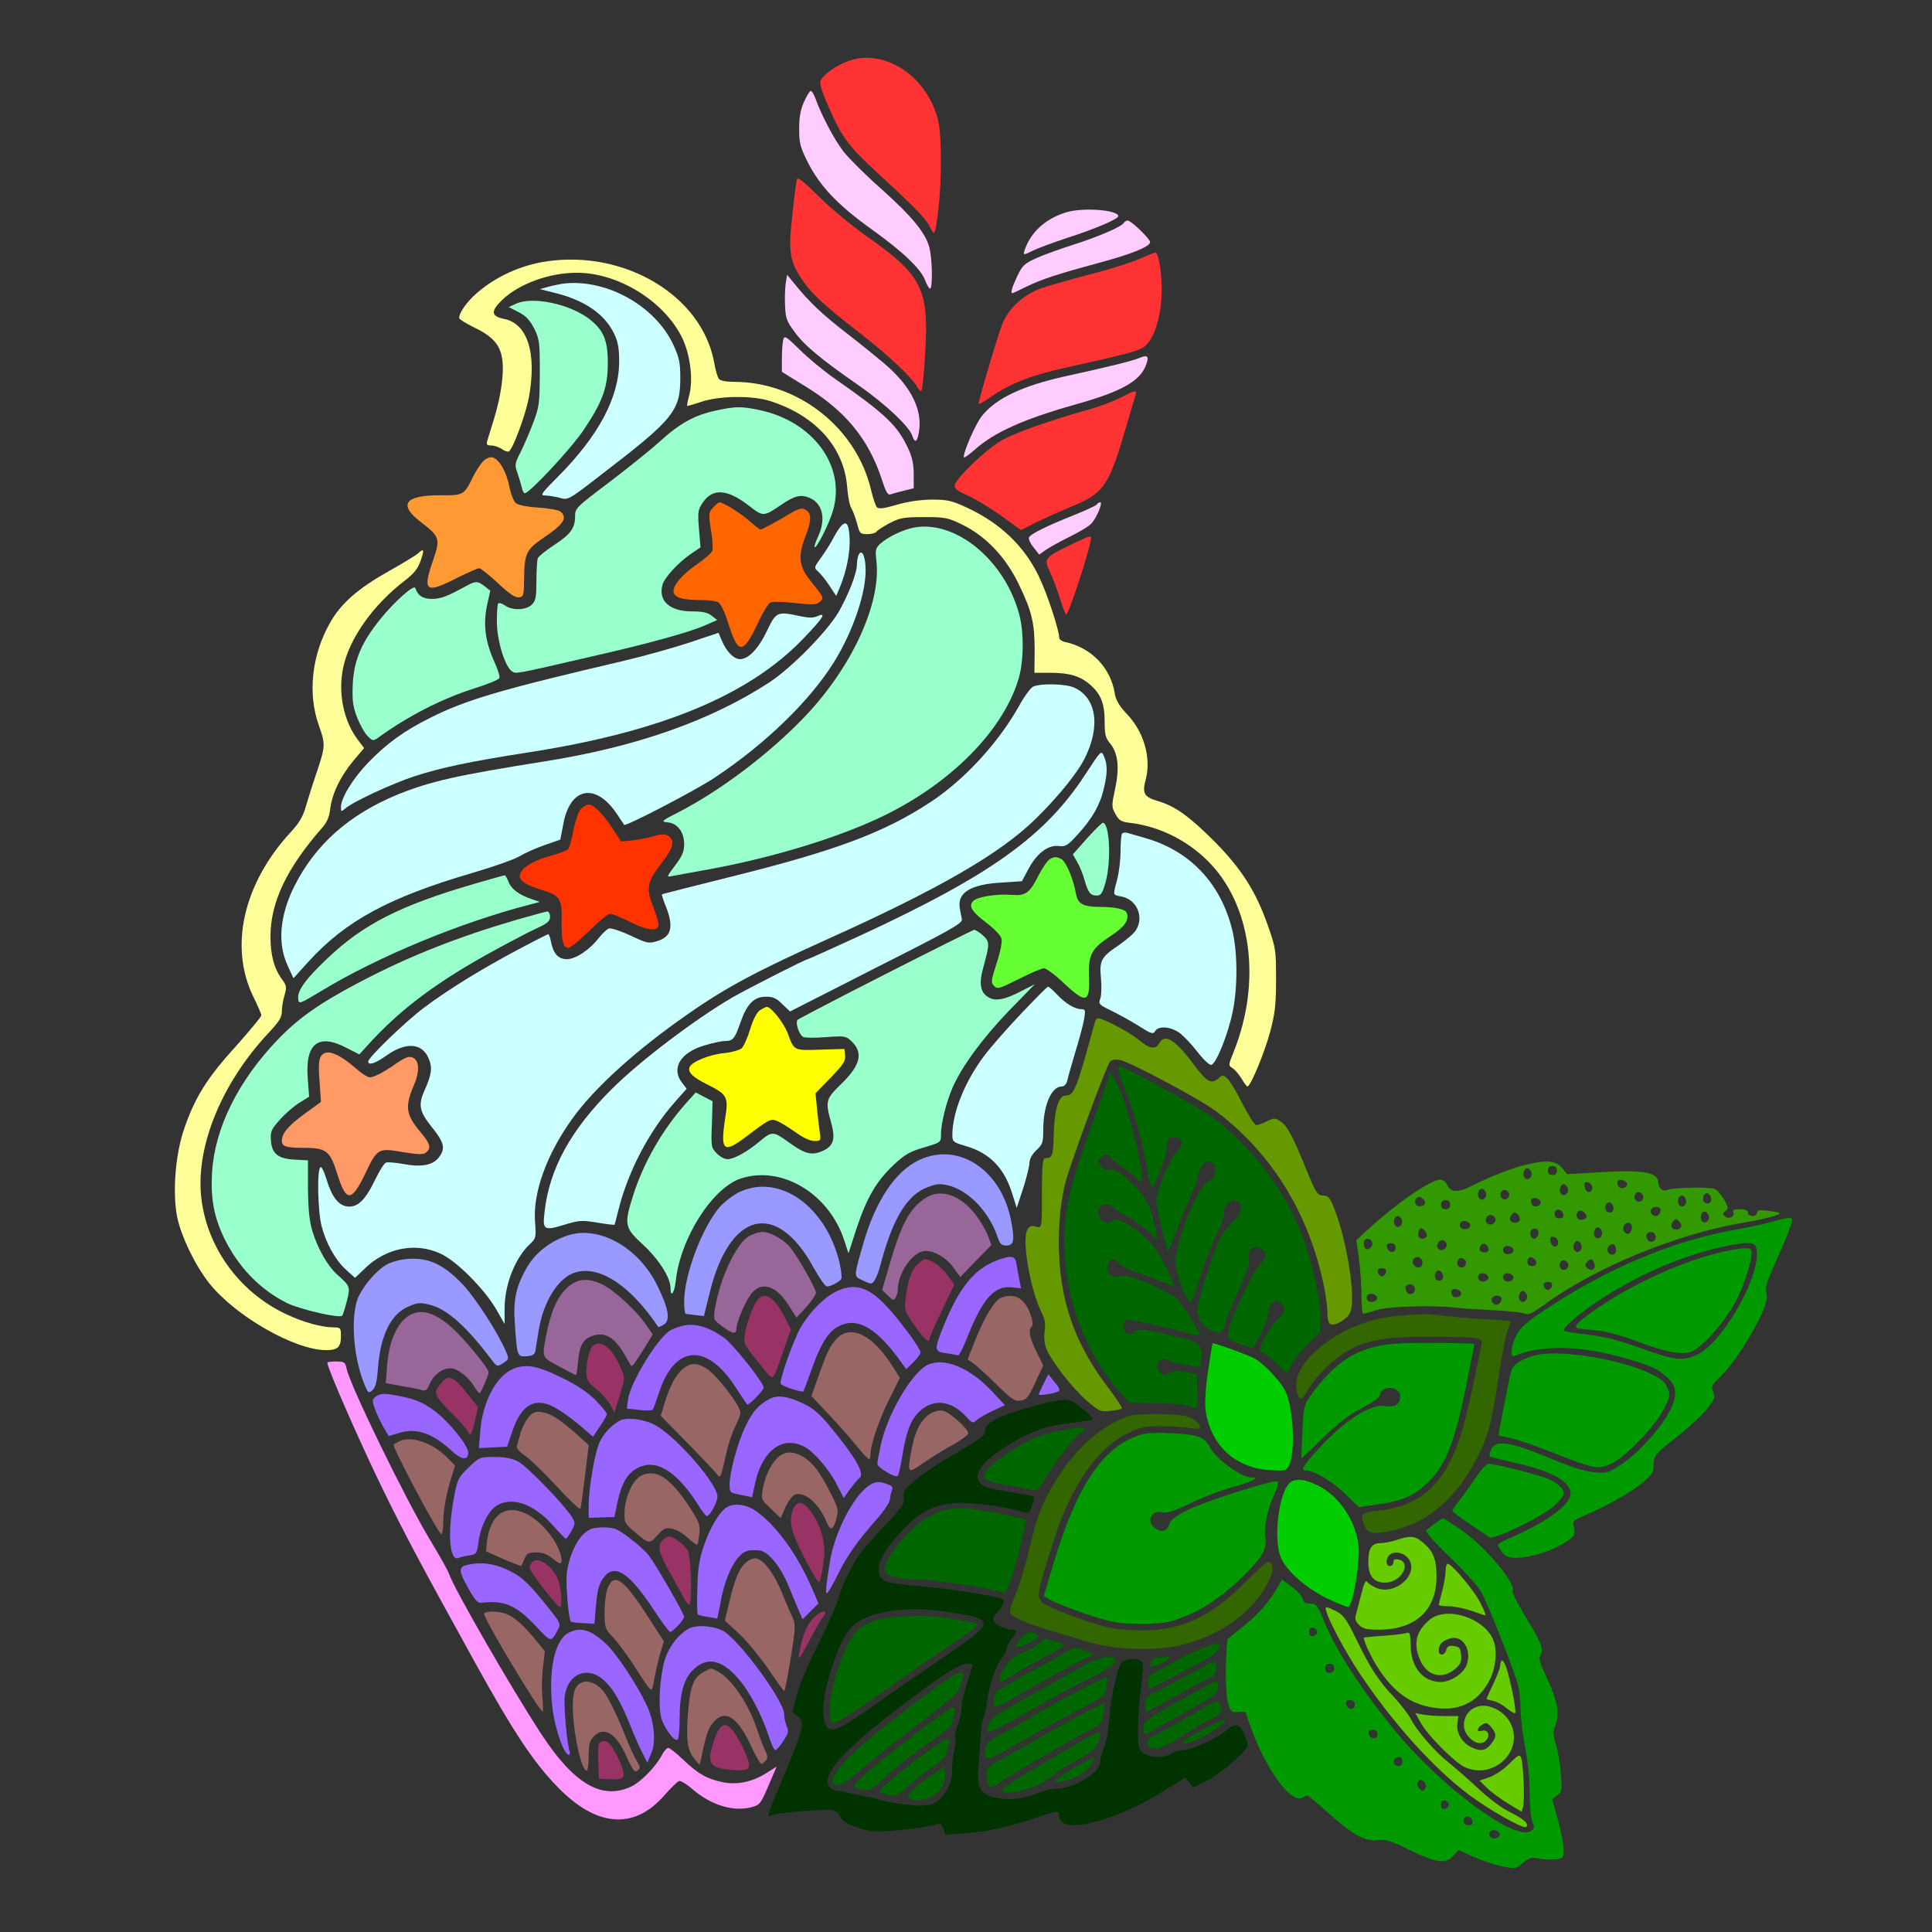 <?xml version="1.0" encoding="UTF-8" standalone="no"?>
<svg
   xmlns:dc="http://purl.org/dc/elements/1.1/"
   xmlns:cc="http://creativecommons.org/ns#"
   xmlns:rdf="http://www.w3.org/1999/02/22-rdf-syntax-ns#"
   xmlns:svg="http://www.w3.org/2000/svg"
   xmlns="http://www.w3.org/2000/svg"
   xmlns:sodipodi="http://sodipodi.sourceforge.net/DTD/sodipodi-0.dtd"
   xmlns:inkscape="http://www.inkscape.org/namespaces/inkscape"
   version="1.0"
   width="850pt"
   height="850pt"
   viewBox="0 0 850 850"
   preserveAspectRatio="xMidYMid meet"
   id="svg2"
   inkscape:version="0.91 r13725"
   sodipodi:docname="Food518_013.svg">
  <rect x="0" y="0" width="850" height="850" fill="#333333" stroke="none"/>
  <defs
     id="defs270" />
  <sodipodi:namedview
     pagecolor="#ffffff"
     bordercolor="#666666"
     borderopacity="1"
     objecttolerance="10"
     gridtolerance="10"
     guidetolerance="10"
     inkscape:pageopacity="0"
     inkscape:pageshadow="2"
     inkscape:window-width="1920"
     inkscape:window-height="981"
     id="namedview268"
     showgrid="false"
     inkscape:zoom="0.88847059"
     inkscape:cx="401.50232"
     inkscape:cy="478.99837"
     inkscape:window-x="0"
     inkscape:window-y="1"
     inkscape:window-maximized="1"
     inkscape:current-layer="svg2" />
  <g
     transform="translate(0,850) scale(0.1,-0.1)"
     fill="#000000"
     stroke="none"
     id="g6">
    <path
       d="M0 4250 l0 -4250 4250 0 4250 0 0 4250 0 4250 -4250 0 -4250 0 0 -4250z m3881 4036 c75 -17 134 -53 193 -115 90 -97 122 -218 111 -416 -9 -171 -42 -604 -75 -1000 -16 -198 -30 -370 -30 -382 0 -19 5 -23 34 -23 33 0 33 1 55 78 13 42 40 131 61 197 41 125 202 648 239 771 43 146 134 217 293 228 160 11 312 -70 370 -198 19 -44 23 -67 22 -161 -1 -142 -26 -253 -144 -625 -50 -157 -113 -364 -140 -460 -26 -96 -64 -223 -84 -282 -51 -152 -49 -172 26 -217 41 -24 100 -86 121 -128 8 -16 18 -51 23 -78 6 -41 14 -57 50 -90 67 -62 88 -119 90 -245 l2 -105 69 -35 c284 -143 503 -494 503 -805 0 -159 -41 -323 -117 -469 -32 -59 -37 -78 -29 -96 8 -18 15 -21 40 -15 45 10 65 8 93 -10 36 -24 79 -97 121 -207 26 -70 42 -98 54 -98 27 0 77 -71 100 -142 12 -38 25 -68 29 -68 4 0 40 30 79 66 87 80 226 172 287 190 45 14 46 13 72 -15 l26 -28 65 29 c147 67 258 98 352 98 54 0 88 -16 88 -41 0 -5 62 -8 153 -7 162 3 222 -7 258 -43 16 -16 33 -19 102 -19 112 0 153 -13 179 -56 22 -38 29 -40 143 -49 133 -11 166 -15 176 -21 15 -9 10 -45 -11 -79 -48 -77 -110 -238 -110 -284 0 -57 -81 -229 -161 -341 -29 -41 -52 -83 -51 -92 8 -45 -69 -141 -185 -235 -76 -61 -81 -68 -76 -95 4 -23 0 -36 -23 -60 -48 -51 -175 -141 -252 -177 -50 -24 -72 -40 -72 -53 0 -56 -139 -147 -260 -169 -36 -7 -66 -13 -68 -14 -1 -1 9 -22 23 -46 13 -24 25 -53 25 -63 0 -11 20 -53 44 -95 61 -103 79 -149 72 -182 -4 -19 3 -44 19 -76 25 -48 55 -170 55 -221 0 -15 -7 -38 -16 -50 -12 -18 -13 -29 -5 -55 23 -73 32 -167 20 -225 -10 -49 -9 -72 9 -161 12 -57 19 -109 15 -114 -14 -22 -77 -38 -124 -32 -44 6 -52 4 -81 -20 -29 -25 -37 -27 -87 -21 -29 4 -82 18 -116 31 -67 27 -105 31 -122 14 -16 -16 -100 -13 -149 4 -39 15 -109 51 -131 69 -9 7 -18 7 -28 -2 -12 -10 -25 -9 -66 4 -65 22 -118 55 -197 123 -40 35 -68 53 -78 49 -42 -16 -131 63 -200 177 -20 31 -38 57 -40 57 -3 0 -32 -24 -65 -52 -101 -90 -231 -145 -254 -108 -4 6 -23 0 -48 -15 -164 -101 -286 -145 -424 -152 -93 -5 -102 -4 -113 14 -13 20 -13 20 -89 -4 -171 -52 -375 -71 -412 -37 -16 14 -27 15 -89 4 -117 -20 -217 -16 -277 10 -28 12 -61 33 -74 46 -17 19 -33 24 -68 24 -44 -1 -136 -11 -229 -26 -39 -6 -44 -4 -49 15 -5 19 -12 21 -72 21 -84 0 -147 21 -199 66 -22 18 -45 34 -51 34 -6 0 -37 -26 -69 -57 -67 -68 -127 -93 -219 -93 -167 0 -339 154 -530 475 -233 390 -606 1114 -726 1409 l-73 178 -69 22 c-156 50 -330 164 -424 278 -68 82 -135 217 -156 314 -13 58 -16 106 -13 198 4 105 10 135 40 223 48 139 106 237 211 351 120 132 123 138 93 199 -40 79 -50 131 -49 248 2 188 59 342 177 472 91 101 104 124 120 199 8 38 26 100 41 137 l25 68 -27 77 c-24 65 -28 92 -27 177 1 235 116 422 329 539 123 68 185 108 185 122 0 6 -17 23 -39 38 -21 15 -47 42 -57 61 -17 33 -17 36 -1 70 23 49 70 67 177 71 81 3 86 4 103 31 54 86 136 358 137 451 0 86 -26 119 -138 176 -72 36 -82 62 -49 119 30 51 87 105 160 151 75 47 117 64 210 88 69 17 101 20 202 15 132 -6 214 -26 314 -76 171 -84 276 -204 326 -368 14 -46 31 -86 38 -88 7 -2 48 -5 92 -7 l80 -3 7 210 c7 185 16 311 59 809 6 66 18 140 26 165 40 118 151 218 266 241 60 11 66 11 128 -4z"
       id="path8"
       style="fill:none" />
    <path
       d="M3734 8232 c-51 -18 -103 -53 -122 -83 -8 -13 -1 -40 33 -118 59 -135 86 -172 217 -293 169 -156 212 -200 230 -238 20 -42 23 -35 37 85 14 118 14 310 0 377 -42 196 -234 328 -395 270z"
       id="path10"
       style="fill:#ff3333" />
    <path
       d="M3538 8053 c-16 -34 -22 -68 -22 -119 0 -64 4 -80 39 -150 53 -104 133 -188 280 -293 138 -99 218 -175 236 -226 7 -19 17 -35 21 -35 12 0 10 137 -4 184 -18 64 -77 135 -211 255 -68 60 -142 134 -165 163 -41 53 -97 159 -123 231 -7 20 -17 37 -22 37 -4 0 -18 -21 -29 -47z"
       id="path12"
       style="fill:#ffccff" />
    <path
       d="M3506 7711 c-3 -9 -12 -79 -20 -156 -18 -162 -12 -200 38 -278 41 -64 95 -115 261 -244 123 -95 228 -194 252 -238 7 -11 14 -17 17 -14 4 3 11 75 16 160 18 288 -11 346 -259 521 -64 45 -158 123 -208 173 -68 67 -94 88 -97 76z"
       id="path14"
       style="fill:#ff3333" />
    <path
       d="M4695 7567 c-90 -26 -155 -83 -184 -159 -12 -33 -11 -33 37 -9 20 10 89 35 152 56 124 40 220 82 220 94 0 27 -151 39 -225 18z"
       id="path16"
       style="fill:#ffccff" />
    <path
       d="M4944 7519 c-10 -17 -118 -63 -226 -97 -53 -17 -124 -42 -157 -57 -55 -25 -63 -33 -86 -81 -23 -49 -30 -74 -21 -74 2 0 30 13 62 29 68 33 139 56 320 105 142 38 224 71 224 91 0 14 -84 95 -99 95 -5 0 -13 -5 -17 -11z"
       id="path18"
       style="fill:#ffccff" />
    <path
       d="M5008 7359 c-37 -16 -136 -47 -220 -68 -84 -22 -178 -49 -209 -60 -81 -31 -143 -89 -170 -159 -24 -64 -108 -345 -103 -350 1 -2 30 15 64 39 80 54 176 91 325 123 209 46 299 68 327 83 53 26 90 138 89 267 -1 78 -15 157 -29 155 -4 -1 -37 -14 -74 -30z"
       id="path20"
       style="fill:#ff3333" />
    <path
       d="M2404 7350 c-114 -17 -223 -67 -308 -141 -43 -38 -76 -85 -76 -108 0 -5 28 -23 63 -40 80 -38 115 -75 125 -132 12 -60 -2 -165 -34 -270 -14 -46 -28 -92 -31 -101 -4 -14 0 -18 19 -18 13 0 34 -7 46 -16 12 -8 26 -13 31 -10 18 11 72 158 87 233 37 197 -4 330 -109 350 -57 12 -59 34 -8 83 75 72 208 120 329 120 183 0 386 -126 464 -288 36 -76 49 -187 29 -256 -6 -22 -9 -41 -8 -42 1 -1 29 7 62 18 79 27 226 29 305 3 199 -64 323 -203 337 -376 3 -41 11 -84 19 -96 7 -11 18 -42 25 -67 11 -43 13 -46 45 -46 18 0 36 5 39 10 4 6 30 23 58 38 46 24 63 27 152 27 94 0 105 -2 170 -34 103 -51 189 -141 247 -261 58 -120 70 -171 70 -292 l-1 -98 67 0 c88 0 134 -14 179 -53 47 -42 63 -82 63 -163 0 -56 4 -71 24 -95 35 -42 42 -106 22 -200 -16 -74 -16 -79 2 -111 16 -29 25 -34 70 -39 123 -16 243 -75 335 -166 193 -191 239 -531 114 -842 -23 -57 -23 -59 -5 -70 11 -7 28 -27 40 -46 11 -19 23 -35 26 -35 14 0 75 148 100 240 21 80 26 117 26 230 0 129 -1 139 -36 238 -52 149 -115 248 -233 368 -112 112 -175 158 -252 180 -60 18 -69 34 -52 96 24 92 -8 207 -80 283 -36 38 -51 63 -56 91 -17 115 -103 204 -217 229 -16 3 -28 12 -28 19 0 33 -54 198 -90 271 -64 133 -170 234 -317 302 -67 31 -85 35 -156 35 -51 -1 -105 -9 -153 -23 -53 -16 -78 -19 -86 -11 -5 5 -17 39 -25 73 -63 275 -320 479 -603 479 -34 0 -62 5 -67 13 -6 6 -16 41 -22 77 -56 290 -392 491 -737 440z"
       id="path22"
       style="fill:#ffff99" />
    <path
       d="M3457 7255 c-3 -20 -5 -65 -3 -100 2 -54 7 -69 41 -114 42 -59 116 -121 285 -238 117 -82 222 -181 234 -221 12 -36 23 -26 30 26 12 89 -33 182 -130 272 -27 25 -106 89 -175 143 -120 92 -175 144 -245 230 l-31 38 -6 -36z"
       id="path24"
       style="fill:#ffccff" />
    <path
       d="M2485 7253 c-16 -2 -48 -8 -70 -14 l-40 -11 72 -18 c128 -33 213 -92 255 -178 17 -36 22 -64 22 -122 0 -158 -90 -327 -269 -507 -75 -75 -80 -83 -56 -83 14 0 43 -5 63 -10 37 -11 38 -11 181 100 321 246 351 282 350 431 0 64 -5 87 -31 143 -79 169 -290 288 -477 269z"
       id="path26"
       style="fill:#ccffff" />
    <path
       d="M2271 7164 l-33 -15 43 -22 c32 -16 50 -35 69 -72 23 -47 25 -59 25 -195 -1 -137 -2 -149 -31 -225 -17 -44 -42 -102 -56 -129 -23 -45 -24 -53 -12 -85 7 -20 15 -48 19 -63 3 -16 9 -28 14 -28 21 0 207 200 260 280 82 123 105 185 105 290 1 101 -18 148 -82 197 -87 66 -248 100 -321 67z"
       id="path28"
       style="fill:#99ffcc" />
    <path
       d="M3446 7006 c-3 -11 -6 -48 -6 -82 l0 -60 97 -60 c182 -110 284 -234 344 -417 16 -51 26 -67 37 -62 8 3 34 10 58 16 l44 11 0 62 c0 44 -7 76 -25 114 -47 101 -99 150 -325 308 -46 32 -115 89 -151 125 -61 60 -68 64 -73 45z"
       id="path30"
       style="fill:#ffccff" />
    <path
       d="M5015 6926 c-32 -14 -139 -40 -326 -81 -190 -42 -307 -97 -369 -175 -27 -34 -80 -154 -80 -181 0 -6 22 9 49 33 84 75 213 134 441 198 200 56 282 101 310 169 17 42 11 52 -25 37z"
       id="path32"
       style="fill:#ffccff" />
    <path
       d="M4929 6750 c-31 -16 -98 -41 -150 -55 -159 -45 -301 -95 -364 -128 -70 -37 -215 -175 -215 -204 0 -14 15 -25 56 -42 30 -13 96 -53 146 -88 l90 -65 71 36 c40 19 107 49 150 67 139 56 164 90 232 319 25 85 48 163 51 173 7 23 -1 21 -67 -13z"
       id="path34"
       style="fill:#ff3333" />
    <path
       d="M3151 6694 c-95 -20 -160 -56 -249 -137 -44 -40 -146 -121 -226 -182 -142 -107 -146 -111 -146 -148 0 -51 -20 -78 -95 -127 -35 -23 -66 -48 -69 -56 -3 -9 -6 -54 -6 -100 0 -71 -3 -87 -20 -104 -25 -25 -86 -27 -118 -4 -13 9 -26 13 -30 9 -4 -3 -6 -41 -6 -83 1 -83 36 -196 67 -216 18 -11 6 -14 347 65 251 57 430 106 505 139 l50 22 -24 19 c-17 14 -39 19 -85 19 -98 0 -150 45 -132 115 8 33 68 98 124 137 l44 30 -7 82 c-6 74 -4 84 17 115 43 64 108 60 203 -14 63 -49 65 -48 139 2 61 42 88 49 127 33 58 -24 74 -92 39 -169 -11 -24 -19 -46 -16 -48 8 -8 65 104 81 161 57 195 -87 392 -324 442 -80 17 -107 16 -190 -2z"
       id="path36"
       style="fill:#99ffcc" />
    <path
       d="M2123 6468 c-11 -13 -31 -43 -43 -68 -38 -78 -42 -80 -141 -79 -159 1 -189 -41 -86 -119 81 -62 85 -73 53 -165 -48 -138 -34 -150 98 -83 50 25 97 46 104 46 7 0 44 -30 83 -66 50 -47 76 -64 92 -62 21 3 22 8 23 90 1 101 11 121 81 169 93 62 112 91 78 119 -8 6 -52 14 -97 17 -50 3 -89 11 -99 20 -9 8 -22 40 -28 72 -13 67 -47 125 -77 129 -11 2 -29 -7 -41 -20z"
       id="path38"
       style="fill:#ff9933" />
    <path
       d="M3140 6270 c-23 -23 -24 -32 -10 -115 5 -33 7 -68 4 -78 -3 -9 -32 -35 -64 -57 -71 -48 -114 -101 -106 -128 8 -23 44 -32 123 -32 30 0 63 -4 73 -10 11 -6 29 -43 45 -95 43 -136 64 -135 130 5 20 44 45 84 54 89 9 5 55 4 108 -2 73 -8 95 -8 107 3 23 18 21 21 -30 84 -60 73 -66 114 -29 210 27 71 26 99 -4 115 -12 7 -28 3 -57 -14 -51 -31 -132 -75 -138 -75 -3 0 -26 18 -51 40 -41 35 -113 80 -130 80 -3 0 -14 -9 -25 -20z"
       id="path40"
       style="fill:#ff6600" />
    <path
       d="M4826 6281 c-3 -5 -48 -26 -98 -46 -123 -49 -196 -85 -201 -100 -3 -6 6 -26 20 -43 l25 -32 28 20 c16 11 64 38 107 59 43 21 86 47 95 58 23 25 51 93 39 93 -6 0 -12 -4 -15 -9z"
       id="path42"
       style="fill:#ffccff" />
    <path
       d="M3698 6183 c-9 -10 -23 -34 -33 -53 -10 -19 -33 -56 -51 -81 -33 -46 -34 -46 -14 -64 11 -10 34 -38 50 -63 l29 -44 16 38 c29 69 46 155 43 216 -3 65 -15 80 -40 51z"
       id="path44"
       style="fill:#ccffff" />
    <path
       d="M4021 6179 c-50 -10 -115 -41 -149 -72 -20 -19 -22 -27 -16 -76 21 -189 -112 -475 -324 -693 -154 -159 -364 -317 -546 -411 -77 -39 -79 -42 -49 -45 44 -4 73 -43 73 -96 0 -32 -8 -52 -40 -94 -36 -47 -38 -52 -17 -47 12 2 76 14 142 26 262 46 535 125 737 214 322 141 574 384 648 624 24 77 26 202 5 285 -63 240 -279 419 -464 385z"
       id="path46"
       style="fill:#99ffcc" />
    <path
       d="M4704 6100 c-107 -52 -112 -58 -86 -114 12 -24 31 -74 43 -112 12 -38 25 -73 29 -78 9 -9 110 300 110 337 0 12 -12 8 -96 -33z"
       id="path48"
       style="fill:#ff3333" />
    <path
       d="M1840 6066 c-8 -8 -69 -45 -135 -82 -129 -73 -202 -137 -249 -217 -84 -143 -104 -317 -53 -459 30 -86 30 -89 -17 -228 -14 -41 -32 -100 -41 -130 -11 -40 -28 -70 -65 -110 -210 -227 -273 -506 -165 -726 19 -39 35 -75 35 -81 0 -6 -51 -67 -112 -136 -128 -140 -182 -228 -229 -367 -38 -113 -50 -276 -30 -382 17 -86 80 -216 141 -293 116 -146 377 -295 515 -295 51 0 65 13 65 62 0 35 -2 38 -30 38 -55 0 -135 22 -215 60 -208 99 -352 303 -371 527 -18 221 95 492 297 708 47 50 59 69 59 95 0 18 5 50 12 72 10 35 9 42 -11 69 -35 48 -51 106 -51 189 0 151 72 301 228 479 21 23 31 48 35 83 8 66 44 141 101 210 l48 57 -26 34 c-64 83 -90 208 -66 320 26 126 130 274 269 381 43 33 60 55 72 90 17 48 14 56 -11 32z"
       id="path50"
       style="fill:#ffff99" />
    <path
       d="M3776 6055 c-3 -9 -6 -27 -6 -39 0 -39 -39 -137 -82 -211 -52 -87 -208 -245 -303 -307 -259 -169 -586 -284 -990 -348 -385 -61 -503 -88 -644 -145 -214 -88 -363 -219 -456 -404 -64 -128 -75 -251 -30 -348 l26 -57 67 74 c164 180 356 283 722 390 92 27 186 60 208 74 22 13 70 35 108 48 l69 24 14 72 c30 158 141 179 233 44 17 -26 33 -49 34 -51 7 -8 317 153 399 208 226 151 416 336 523 506 87 140 146 316 140 421 -3 56 -19 81 -32 49z"
       id="path52"
       style="fill:#ccffff" />
    <path
       d="M2055 5924 c-87 -48 -114 -58 -153 -59 -42 0 -63 14 -75 48 -5 17 -92 -60 -153 -136 -83 -102 -117 -182 -122 -287 -3 -70 0 -95 18 -144 13 -33 34 -71 47 -84 22 -22 25 -23 46 -8 132 96 283 173 426 218 57 18 106 38 108 45 3 7 -7 38 -21 69 -40 87 -51 165 -34 247 l15 68 -25 20 c-30 23 -39 23 -77 3z"
       id="path54"
       style="fill:#99ffcc" />
    <path
       d="M3375 5726 c-37 -79 -82 -126 -119 -126 -27 0 -60 33 -80 81 l-15 35 -128 -43 c-70 -23 -198 -59 -283 -79 -551 -129 -697 -172 -855 -251 -117 -58 -194 -114 -276 -199 -67 -70 -119 -155 -119 -195 0 -20 1 -21 18 -7 33 30 206 110 306 143 118 38 239 64 502 105 580 90 967 250 1207 499 89 93 106 119 63 100 -17 -8 -38 -8 -75 0 -102 22 -106 20 -146 -63z"
       id="path56"
       style="fill:#ccffff" />
    <path
       d="M4545 5479 c-11 -6 -38 -42 -60 -82 -92 -165 -242 -328 -393 -427 -202 -133 -417 -213 -871 -326 -168 -42 -307 -77 -309 -79 -1 -1 6 -26 18 -54 35 -90 24 -133 -40 -152 -36 -11 -44 -9 -116 25 -43 20 -85 34 -95 31 -9 -3 -29 -22 -44 -41 -40 -52 -102 -94 -141 -94 -38 0 -60 25 -70 77 -3 18 -9 33 -12 33 -2 0 -62 -30 -131 -67 -161 -85 -313 -179 -415 -256 -82 -61 -246 -220 -246 -237 0 -19 31 -9 80 26 86 61 157 56 186 -13 17 -39 13 -72 -17 -137 -30 -67 -25 -95 31 -165 55 -68 61 -95 30 -134 -27 -34 -77 -43 -156 -28 -34 6 -68 9 -76 6 -8 -3 -29 -37 -47 -74 -43 -90 -77 -124 -122 -119 -40 4 -70 43 -94 124 -9 30 -20 52 -25 49 -16 -10 -12 -194 5 -260 21 -78 60 -148 108 -192 l39 -35 42 40 c93 92 225 118 335 66 69 -31 192 -155 244 -244 l37 -65 0 68 c0 106 47 225 114 286 24 23 25 28 20 95 -10 128 50 295 163 453 97 136 281 303 513 464 166 116 302 188 615 329 488 220 754 374 910 526 100 98 186 204 218 269 71 142 50 269 -50 311 -37 16 -148 18 -178 3z"
       id="path58"
       style="fill:#ccffff" />
    <path
       d="M4775 5093 c-177 -272 -418 -444 -988 -708 -126 -58 -231 -105 -233 -105 -10 0 -265 -130 -333 -169 -167 -98 -407 -280 -530 -403 -179 -178 -274 -350 -295 -539 -10 -80 -3 -85 85 -58 68 21 79 21 147 10 41 -7 75 -11 76 -9 1 2 9 33 18 69 42 166 134 342 246 469 l53 60 -20 26 c-49 63 -9 132 96 164 36 11 78 20 93 20 35 0 43 10 69 85 28 79 59 110 111 110 31 0 47 -7 72 -33 l34 -32 379 193 c325 164 380 195 377 212 -2 11 -6 33 -9 48 -13 69 46 106 182 114 l91 6 30 56 c37 68 85 104 132 99 30 -4 39 2 83 50 64 70 99 131 115 201 17 69 17 107 1 144 -12 27 -12 27 -82 -80z"
       id="path60"
       style="fill:#ccffff" />
    <path
       d="M2555 4940 c-10 -11 -24 -52 -32 -92 -7 -39 -18 -77 -23 -83 -6 -7 -39 -20 -74 -29 -72 -20 -120 -46 -135 -75 -16 -28 13 -52 88 -75 84 -25 94 -39 92 -130 -2 -92 6 -126 29 -126 10 0 51 34 93 75 41 41 82 75 91 75 9 0 48 -16 86 -35 74 -37 117 -44 126 -20 4 8 -6 45 -21 82 -34 85 -29 112 36 196 53 69 60 100 27 121 -13 7 -30 7 -65 -4 -26 -7 -69 -15 -95 -18 l-46 -4 -35 54 c-42 65 -84 108 -107 108 -9 0 -25 -9 -35 -20z"
       id="path62"
       style="fill:#ff3300" />
    <path
       d="M4782 4811 l-62 -70 19 -33 c11 -18 25 -53 32 -78 16 -57 26 -70 54 -70 19 0 25 9 39 58 26 93 18 262 -12 262 -4 0 -36 -31 -70 -69z"
       id="path64"
       style="fill:#99ffcc" />
    <path
       d="M4937 4833 c-4 -3 -7 -38 -7 -77 0 -39 -7 -96 -15 -126 -19 -71 -20 -67 18 -74 69 -13 102 -91 64 -149 -9 -15 -44 -44 -77 -67 -76 -51 -84 -67 -76 -146 3 -34 2 -73 -3 -87 -9 -24 -6 -27 47 -53 31 -15 86 -45 121 -67 56 -36 64 -38 73 -24 13 25 68 21 107 -7 18 -13 53 -50 78 -82 25 -33 52 -59 61 -59 21 0 75 133 96 237 22 109 21 266 -4 362 -52 204 -188 345 -385 400 -33 10 -67 19 -76 22 -8 2 -18 1 -22 -3z"
       id="path66"
       style="fill:#ccffff" />
    <path
       d="M4617 4719 c-9 -6 -30 -36 -46 -67 -41 -82 -58 -94 -120 -89 -65 5 -151 -8 -169 -27 -22 -22 -7 -47 58 -96 33 -25 63 -56 66 -69 4 -14 -4 -56 -21 -108 -25 -78 -26 -86 -11 -101 14 -15 23 -12 109 31 51 26 100 47 110 47 10 0 49 -29 87 -65 99 -93 116 -88 111 32 -3 93 12 120 94 174 63 41 84 71 72 103 -6 16 -52 26 -118 26 -73 0 -97 13 -105 57 -11 64 -44 143 -64 153 -23 12 -30 12 -53 -1z"
       id="path68"
       style="fill:#66ff33" />
    <path
       d="M2085 4611 c-326 -95 -488 -178 -646 -329 -93 -88 -132 -141 -127 -176 3 -25 3 -25 103 35 247 150 612 301 915 379 l45 12 -38 13 c-55 19 -88 44 -100 76 -6 16 -14 29 -17 28 -3 0 -63 -17 -135 -38z"
       id="path70"
       style="fill:#99ffcc" />
    <path
       d="M2275 4454 c-260 -76 -471 -159 -685 -271 -180 -94 -275 -160 -368 -257 -174 -181 -277 -389 -289 -583 -7 -114 8 -195 52 -288 63 -130 160 -230 280 -289 59 -28 233 -68 241 -54 3 4 12 33 20 64 16 63 15 65 -43 117 -41 36 -86 115 -109 192 -13 44 -18 94 -19 185 l0 125 -55 3 c-75 3 -104 25 -108 84 -3 39 1 49 38 90 22 26 60 59 85 75 l45 28 -6 81 c-12 153 47 199 170 134 l57 -29 37 41 c144 159 307 281 565 421 73 40 156 83 185 96 41 19 52 29 52 48 0 13 -6 23 -12 23 -7 -1 -67 -17 -133 -36z"
       id="path72"
       style="fill:#99ffcc" />
    <path
       d="M3897 4215 c-208 -106 -383 -197 -388 -202 -11 -11 6 -64 24 -75 7 -4 51 -5 100 -1 82 6 89 5 112 -17 55 -51 41 -107 -45 -190 -67 -65 -70 -75 -43 -170 20 -74 10 -104 -43 -126 -44 -18 -74 -10 -142 39 -70 51 -75 51 -129 6 -56 -47 -114 -79 -143 -79 -12 0 -32 11 -46 25 -25 25 -26 30 -22 128 l3 102 -37 19 -37 20 -43 -48 c-105 -119 -186 -260 -232 -404 -41 -130 -39 -143 43 -218 70 -65 121 -145 121 -191 0 -45 17 -22 23 30 19 187 160 410 286 452 180 59 389 -66 456 -274 l18 -55 36 111 c45 135 88 208 164 279 48 45 71 58 133 76 74 22 74 22 74 58 0 48 24 144 51 205 40 92 130 215 246 336 l116 119 -57 -29 c-75 -40 -119 -48 -150 -27 -33 21 -39 60 -21 126 30 108 30 116 0 144 -15 14 -33 25 -39 25 -6 -1 -181 -88 -389 -194z"
       id="path74"
       style="fill:#99ffcc" />
    <path
       d="M4495 4043 c-60 -63 -134 -147 -164 -187 -85 -112 -141 -250 -141 -349 0 -30 3 -33 59 -49 108 -32 172 -99 207 -218 l17 -54 28 84 c15 47 28 98 28 113 1 19 12 39 31 57 28 26 30 34 30 97 1 102 37 183 81 183 12 0 21 10 25 28 3 15 20 72 36 127 17 55 34 119 38 143 6 37 5 42 -12 42 -29 0 -69 24 -107 64 -19 20 -37 36 -40 35 -4 0 -55 -52 -116 -116z"
       id="path76"
       style="fill:#ccffff" />
    <path
       d="M3343 4055 c-14 -10 -30 -41 -43 -84 -11 -37 -28 -75 -37 -83 -10 -8 -44 -18 -75 -21 -65 -6 -145 -38 -154 -62 -9 -22 12 -43 75 -75 92 -46 97 -55 81 -153 -21 -140 -7 -153 90 -80 104 79 110 82 137 72 14 -5 50 -27 81 -49 34 -25 66 -40 85 -40 29 0 29 1 23 43 -3 23 -9 70 -12 104 l-6 63 67 69 c55 57 66 74 63 98 l-3 28 -106 -3 c-118 -4 -115 -5 -143 71 -17 46 -73 117 -92 117 -5 0 -19 -7 -31 -15z"
       id="path78"
       style="fill:#ffff00" />
    <path
       d="M4817 4003 c-82 -300 -91 -323 -129 -323 -30 0 -49 -61 -52 -167 -2 -96 -6 -108 -34 -108 -15 0 -17 -16 -18 -140 0 -177 1 -168 -29 -161 -18 5 -27 1 -36 -16 -24 -45 15 -267 63 -361 15 -31 19 -51 14 -84 -4 -29 -1 -57 9 -81 24 -55 116 -173 179 -227 53 -45 59 -47 102 -42 25 2 47 7 50 10 3 3 -26 47 -65 98 -127 167 -194 339 -209 537 -10 133 0 267 28 369 27 95 177 503 193 521 7 9 22 12 42 9 45 -8 351 -171 425 -226 240 -181 401 -437 470 -747 11 -49 20 -111 20 -137 0 -32 5 -49 14 -53 22 -9 76 24 87 54 24 61 -12 298 -67 445 -21 56 -30 67 -49 67 -29 0 -34 7 -80 120 -56 138 -82 188 -111 206 -24 16 -28 16 -60 1 -19 -10 -40 -17 -47 -17 -7 0 -34 42 -60 93 -26 52 -56 102 -67 112 -19 17 -21 17 -39 1 -31 -28 -52 -16 -108 59 -83 112 -129 140 -153 95 -16 -29 -43 -25 -91 16 -39 32 -155 94 -178 94 -5 0 -12 -8 -14 -17z"
       id="path80"
       style="fill:#669900" />
    <path
       d="M1410 3849 c-8 -13 -9 -50 -4 -109 l6 -88 -70 -51 c-73 -53 -102 -87 -102 -120 0 -25 18 -31 96 -31 100 0 116 -13 148 -115 40 -128 63 -125 128 12 43 92 56 101 131 89 102 -17 118 -17 132 -6 23 19 18 38 -24 88 -66 78 -71 113 -29 210 30 71 20 122 -22 122 -10 0 -35 -13 -57 -29 -50 -36 -98 -61 -117 -61 -8 0 -36 18 -61 40 -82 71 -135 88 -155 49z"
       id="path82"
       style="fill:#ff9966" />
    <path
       d="M4920 3795 c0 -8 13 -47 29 -87 42 -107 68 -197 86 -296 28 -155 31 -161 58 -89 9 23 22 56 29 72 7 17 12 46 13 65 0 32 2 35 30 35 40 0 45 -29 10 -65 -31 -32 -88 -172 -88 -215 0 -25 32 -165 50 -215 2 -8 22 32 42 90 21 58 50 128 64 157 15 29 27 63 27 75 0 28 26 68 44 68 44 0 44 -74 0 -90 -32 -13 -96 -145 -127 -264 -19 -76 -20 -89 -8 -137 15 -60 47 -129 60 -129 4 0 22 48 40 108 18 59 50 143 72 186 22 44 37 86 34 94 -3 8 2 26 10 39 22 33 59 28 63 -9 3 -21 -7 -37 -41 -70 -32 -31 -51 -63 -70 -113 -47 -128 -79 -240 -79 -273 0 -39 30 -76 73 -91 32 -11 37 -7 59 64 7 22 33 83 57 135 31 67 42 102 38 121 -8 36 18 63 46 48 33 -17 34 -38 2 -72 -31 -32 -110 -196 -134 -275 -11 -39 -11 -44 7 -57 18 -14 94 -40 98 -33 22 28 66 128 66 148 0 14 6 34 13 44 11 15 17 17 35 7 29 -16 28 -42 -4 -72 -28 -26 -68 -90 -78 -126 -5 -16 -2 -23 12 -27 10 -4 36 -24 58 -46 21 -22 42 -40 45 -40 4 0 13 15 20 33 7 17 39 58 71 90 l58 58 0 68 c0 77 -41 255 -85 366 -76 194 -218 379 -389 509 -53 40 -393 226 -413 226 -2 0 -3 -7 -3 -15z"
       id="path84"
       style="fill:#006600" />
    <path
       d="M4880 3772 c0 -7 -32 -99 -71 -205 -118 -319 -141 -442 -120 -642 22 -203 107 -400 234 -546 l45 -51 123 -2 c78 -1 132 -6 147 -14 29 -17 34 -5 30 79 l-3 64 -48 9 c-35 6 -55 5 -73 -5 -21 -11 -27 -10 -40 3 -20 20 -10 58 15 58 10 0 21 -3 25 -7 4 -5 36 -13 71 -18 l64 -11 6 39 c8 43 -9 71 -48 80 -12 3 -58 15 -102 26 -88 23 -145 27 -145 10 0 -6 -10 -9 -22 -7 -18 2 -23 10 -23 33 0 24 4 30 20 28 31 -2 194 -39 254 -57 30 -9 56 -14 59 -11 7 7 -73 137 -100 162 -13 13 -66 41 -118 63 -75 33 -101 40 -130 35 -44 -7 -66 12 -56 50 8 30 26 32 51 5 9 -10 38 -26 64 -34 25 -8 75 -26 109 -41 35 -15 65 -25 67 -23 3 2 -13 40 -35 84 -26 54 -55 95 -88 126 -61 57 -130 94 -145 79 -29 -29 -75 8 -62 49 8 24 47 27 65 6 6 -8 31 -24 55 -36 24 -11 65 -40 91 -63 l47 -41 -7 36 c-18 97 -38 142 -89 195 -56 59 -97 86 -120 77 -16 -6 -50 23 -44 39 2 6 11 15 21 21 14 9 21 7 34 -9 9 -11 33 -30 53 -42 19 -12 44 -31 54 -43 10 -11 21 -20 25 -20 21 0 -33 245 -82 375 -29 76 -58 125 -58 97z"
       id="path86"
       style="fill:#006600" />
    <path
       d="M4045 3397 c-107 -50 -194 -182 -248 -372 -42 -148 -42 -139 0 -159 36 -17 38 -17 50 0 7 10 18 37 24 59 51 198 111 305 194 345 23 11 52 20 66 20 102 0 215 -103 259 -235 9 -27 17 -35 36 -35 34 0 39 21 24 101 -40 229 -230 357 -405 276z"
       id="path88"
       style="fill:#9999ff" />
    <path
       d="M6710 3375 c-60 -15 -158 -53 -232 -91 -62 -32 -95 -31 -110 1 -7 15 -20 25 -32 25 -40 0 -186 -100 -310 -212 l-59 -54 12 -83 c6 -46 11 -119 11 -163 0 -43 3 -78 8 -78 4 0 30 7 57 16 54 17 254 23 355 10 30 -3 106 -8 168 -11 62 -3 121 -9 131 -15 14 -7 33 2 87 41 220 161 575 308 865 358 107 18 177 37 168 45 -2 2 -25 6 -51 9 -38 5 -48 3 -48 -9 0 -7 -9 -14 -20 -14 -11 0 -20 7 -20 15 0 10 -11 15 -35 15 -26 0 -33 -3 -29 -15 8 -19 -24 -32 -39 -15 -9 9 -8 14 4 22 14 10 14 15 -5 49 -12 21 -30 42 -42 48 -23 10 -179 7 -207 -4 -22 -9 -40 6 -42 37 -3 41 -74 52 -250 41 l-150 -9 -23 28 c-27 32 -69 36 -162 13z m140 -25 c0 -13 -7 -20 -20 -20 -13 0 -20 7 -20 20 0 13 7 20 20 20 13 0 20 -7 20 -20z m-113 -6 c8 -21 -13 -42 -28 -27 -13 13 -5 43 11 43 6 0 13 -7 17 -16z m421 -51 c5 -18 -28 -29 -38 -12 -5 7 -6 17 -3 22 7 12 35 5 41 -10z m-153 -18 c0 -28 -29 -25 -33 3 -3 19 0 23 15 20 10 -2 18 -12 18 -23z m-108 -1 c8 -21 -13 -42 -28 -27 -13 13 -5 43 11 43 6 0 13 -7 17 -16z m-360 -20 c8 -21 -13 -42 -28 -27 -13 13 -5 43 11 43 6 0 13 -7 17 -16z m103 -9 c0 -19 -20 -29 -32 -17 -15 15 -2 43 17 36 8 -3 15 -12 15 -19z m590 -10 c0 -19 -20 -29 -32 -17 -15 15 -2 43 17 36 8 -3 15 -12 15 -19z m297 -1 c8 -20 -8 -36 -26 -25 -15 10 -8 41 9 41 6 0 13 -7 17 -16z m-1257 -26 c0 -15 -32 -21 -40 -7 -13 20 9 43 26 28 8 -6 14 -16 14 -21z m1147 16 c8 -21 -13 -42 -28 -27 -13 13 -5 43 11 43 6 0 13 -7 17 -16z m-639 -11 c5 -18 -28 -29 -38 -12 -5 7 -6 17 -3 22 7 12 35 5 41 -10z m-398 -13 c0 -13 -7 -20 -20 -20 -13 0 -20 7 -20 20 0 13 7 20 20 20 13 0 20 -7 20 -20z m717 -6 c8 -20 -8 -36 -26 -25 -15 10 -8 41 9 41 6 0 13 -7 17 -16z m206 -10 c9 -10 -4 -34 -18 -34 -17 0 -28 17 -20 30 7 11 28 13 38 4z m-425 -27 c2 -12 -3 -17 -17 -17 -15 0 -21 6 -21 21 0 25 33 22 38 -4z m102 -9 c0 -15 -32 -21 -40 -7 -13 20 9 43 26 28 8 -6 14 -16 14 -21z m-294 -17 c-9 -14 -33 -14 -41 -1 -4 6 -1 18 6 26 11 13 14 13 27 0 8 -8 11 -19 8 -25z m831 23 c8 -21 -13 -42 -28 -27 -13 13 -5 43 11 43 6 0 13 -7 17 -16z m-937 -20 c0 -20 -30 -30 -40 -13 -11 17 7 40 26 32 8 -3 14 -12 14 -19z m-413 0 c8 -21 -13 -42 -28 -27 -13 13 -5 43 11 43 6 0 13 -7 17 -16z m1229 -33 c-9 -14 -33 -14 -41 -1 -4 6 -1 18 6 26 11 13 14 13 27 0 8 -8 11 -19 8 -25z m-928 12 c5 -17 -26 -29 -40 -15 -6 6 -7 15 -3 22 9 14 37 9 43 -7z m712 -12 c0 -11 -5 -23 -11 -27 -15 -9 -33 12 -26 30 9 23 37 20 37 -3z m-904 -40 c-11 -18 -36 -13 -36 7 0 10 3 22 7 26 10 10 37 -20 29 -33z m491 5 c-4 -9 -11 -16 -17 -16 -17 0 -24 31 -9 41 18 11 34 -5 26 -25z m280 18 c8 -21 -13 -42 -28 -27 -13 13 -5 43 11 43 6 0 13 -7 17 -16z m236 -18 c9 -22 -18 -40 -33 -22 -6 9 -9 20 -5 26 9 15 32 12 38 -4z m-428 -31 c0 -28 -29 -25 -33 3 -3 19 0 23 15 20 10 -2 18 -12 18 -23z m-818 -1 c6 -16 -15 -37 -29 -28 -4 3 -8 14 -8 25 0 23 28 26 37 3z m326 -20 c-6 -16 -29 -19 -38 -4 -4 6 -1 17 5 26 15 18 42 0 33 -22z m594 10 c8 -21 -13 -42 -28 -27 -13 13 -5 43 11 43 6 0 13 -7 17 -16z m-817 -15 c0 -25 -33 -22 -38 4 -2 12 3 17 17 17 15 0 21 -6 21 -21z m408 -2 c2 -12 -3 -17 -17 -17 -12 0 -21 6 -21 13 0 31 32 34 38 4z m562 -8 c0 -23 -28 -26 -37 -3 -6 16 15 37 29 28 4 -3 8 -14 8 -25z m-452 4 c5 -17 -26 -29 -40 -15 -6 6 -7 15 -3 22 9 14 37 9 43 -7z m-401 -49 c3 -8 1 -20 -5 -26 -15 -15 -43 8 -35 28 7 19 32 18 40 -2z m193 -9 c0 -19 -20 -29 -32 -17 -15 15 -2 43 17 36 8 -3 15 -12 15 -19z m308 2 c2 -12 -3 -17 -17 -17 -15 0 -21 6 -21 21 0 25 33 22 38 -4z m142 -12 c0 -19 -20 -29 -32 -17 -15 15 -2 43 17 36 8 -3 15 -12 15 -19z m114 8 c9 -24 -9 -39 -29 -23 -12 10 -13 16 -4 26 15 19 25 18 33 -3z m-916 -40 c-2 -10 -10 -18 -18 -18 -8 0 -16 8 -18 18 -2 12 3 17 18 17 15 0 20 -5 18 -17z m249 -9 c8 -20 -8 -36 -26 -25 -15 10 -8 41 9 41 6 0 13 -7 17 -16z m201 -11 c5 -17 -26 -29 -40 -15 -6 6 -7 15 -3 22 9 14 37 9 43 -7z m110 0 c5 -17 -26 -29 -40 -15 -6 6 -7 15 -3 22 9 14 37 9 43 -7z m170 -40 c-2 -10 -10 -18 -18 -18 -8 0 -16 8 -18 18 -2 12 3 17 18 17 15 0 20 -5 18 -17z m-605 -7 c9 -22 -18 -40 -33 -22 -6 9 -9 20 -5 26 9 15 32 12 38 -4z m205 -23 c5 -18 -28 -29 -38 -12 -5 7 -6 17 -3 22 7 12 35 5 41 -10z m289 -9 c8 -21 -13 -42 -28 -27 -13 13 -5 43 11 43 6 0 13 -7 17 -16z m-659 -11 c5 -17 -26 -29 -40 -15 -6 6 -7 15 -3 22 9 14 37 9 43 -7z m545 1 c9 -10 -4 -34 -18 -34 -17 0 -28 17 -20 30 7 11 28 13 38 4z"
       id="path90"
       style="fill:#339900" />
    <path
       d="M3254 3256 c-27 -13 -67 -43 -88 -67 -78 -91 -156 -299 -156 -416 0 -29 3 -53 8 -54 4 0 23 -2 43 -5 l36 -4 24 97 c87 364 295 416 459 115 25 -45 51 -82 58 -82 17 0 55 20 63 33 4 5 0 37 -7 70 -59 249 -263 395 -440 313z"
       id="path92"
       style="fill:#9999ff" />
    <path
       d="M4075 3231 c-70 -43 -107 -110 -159 -286 l-35 -120 25 -25 c21 -21 26 -23 34 -10 5 8 10 25 10 36 0 69 59 158 111 169 38 9 101 -25 135 -74 l29 -39 68 70 69 71 -17 44 c-9 24 -35 66 -56 93 -66 83 -150 111 -214 71z"
       id="path94"
       style="fill:#996699" />
    <path
       d="M7815 3130 c-33 -10 -112 -28 -175 -39 -279 -49 -569 -171 -845 -355 -75 -50 -106 -77 -122 -108 -25 -45 -31 -103 -10 -94 116 49 280 47 466 -4 131 -36 163 -50 209 -93 40 -38 42 -78 8 -145 -37 -72 -134 -181 -206 -230 -63 -43 -67 -44 -125 -39 -38 3 -97 20 -160 47 -209 87 -273 99 -294 54 -6 -15 -10 -29 -7 -31 2 -3 51 -15 108 -28 165 -37 248 -83 248 -136 0 -49 -108 -128 -272 -198 -27 -11 -48 -24 -48 -28 0 -4 9 -19 19 -33 16 -19 28 -24 63 -24 61 1 155 30 211 66 46 29 48 33 42 65 -6 31 -4 34 32 49 98 41 209 102 261 144 50 40 57 51 57 82 0 43 8 53 112 134 46 36 102 88 123 115 35 45 38 52 28 75 -11 23 -8 29 31 67 86 83 219 318 204 360 -10 32 -8 38 59 190 38 84 58 141 52 146 -5 5 -34 2 -69 -9z m-85 -148 c-1 -129 -160 -395 -265 -443 -58 -27 -97 -23 -210 17 -144 51 -190 63 -284 74 -46 5 -86 12 -89 15 -10 10 54 67 143 127 180 121 391 211 580 248 108 21 125 15 125 -38z"
       id="path96"
       style="fill:#009900" />
    <path
       d="M7590 2995 c-173 -37 -401 -139 -564 -252 -93 -64 -111 -85 -76 -89 8 -1 43 -5 78 -8 35 -3 109 -23 170 -46 129 -48 192 -61 237 -49 49 14 152 129 203 226 41 79 78 204 67 223 -8 13 -36 11 -115 -5z"
       id="path98"
       style="fill:#009900" />
    <path
       d="M2499 3065 c-75 -24 -140 -74 -177 -135 -51 -86 -65 -146 -57 -253 10 -144 10 -146 51 -144 26 2 36 7 39 22 2 11 9 52 15 92 20 123 82 225 153 252 106 40 247 -49 373 -237 1 -2 12 3 24 10 31 18 22 71 -29 174 -83 167 -255 263 -392 219z"
       id="path100"
       style="fill:#9999ff" />
    <path
       d="M3293 3060 c-56 -34 -128 -191 -148 -321 -7 -45 -6 -46 36 -77 42 -31 59 -33 59 -7 0 28 42 126 67 155 45 54 108 34 163 -53 l34 -54 43 46 c23 25 42 54 43 63 0 18 -74 149 -111 197 -29 37 -89 71 -124 71 -16 0 -44 -9 -62 -20z"
       id="path102"
       style="fill:#996699" />
    <path
       d="M1780 2960 c-25 -3 -59 -13 -76 -22 -52 -28 -120 -112 -135 -165 -26 -95 -11 -255 36 -368 15 -35 17 -36 34 -21 13 12 20 38 24 100 12 143 56 234 134 268 39 17 51 18 92 8 76 -18 160 -92 272 -240 26 -34 26 -34 53 -17 25 17 26 19 12 51 -33 79 -134 236 -190 295 -89 93 -157 122 -256 111z"
       id="path104"
       style="fill:#9999ff" />
    <path
       d="M4365 2946 c-93 -43 -157 -132 -226 -311 -28 -74 -26 -82 26 -89 25 -4 48 -8 51 -9 4 -1 24 39 44 90 65 162 117 219 194 209 l38 -4 -6 31 c-4 18 -9 49 -13 70 -5 32 -9 37 -32 37 -14 0 -48 -11 -76 -24z"
       id="path106"
       style="fill:#9966ff" />
    <path
       d="M4035 2936 c-26 -26 -42 -73 -51 -151 -6 -48 -4 -54 38 -114 42 -62 68 -85 68 -61 0 6 16 46 37 88 20 42 44 94 54 114 l18 37 -30 40 c-27 38 -74 71 -99 71 -6 0 -22 -11 -35 -24z"
       id="path108"
       style="fill:#993366" />
    <path
       d="M2516 2851 c-53 -35 -87 -101 -111 -216 -22 -109 -23 -105 55 -147 39 -21 72 -38 74 -38 2 0 6 26 9 58 5 66 20 96 54 111 58 26 104 2 150 -77 15 -26 28 -49 30 -51 4 -6 23 21 63 86 l32 52 -30 43 c-43 63 -145 156 -194 178 -54 25 -95 25 -132 1z"
       id="path110"
       style="fill:#996699" />
    <path
       d="M3683 2820 c-54 -24 -120 -91 -161 -161 -33 -59 -96 -238 -87 -248 13 -12 95 -39 100 -32 2 4 20 51 39 105 38 106 71 158 116 181 83 43 170 -8 281 -167 l16 -22 32 31 c17 17 31 37 31 43 0 16 -84 132 -143 196 -83 91 -143 111 -224 74z"
       id="path112"
       style="fill:#9966ff" />
    <path
       d="M3321 2762 c-33 -64 -54 -152 -43 -176 5 -11 35 -52 66 -89 64 -78 51 -87 105 67 l31 87 -26 51 c-52 103 -100 125 -133 60z"
       id="path114"
       style="fill:#993366" />
    <path
       d="M4404 2790 c-28 -11 -75 -88 -114 -188 l-33 -83 24 -16 c13 -9 59 -51 102 -93 68 -67 81 -76 107 -72 27 4 35 14 65 80 l35 75 -30 60 c-31 62 -37 96 -20 113 6 6 3 26 -9 58 -25 66 -70 89 -127 66z"
       id="path116"
       style="fill:#996666" />
    <path
       d="M1815 2720 c-62 -25 -103 -111 -112 -230 l-6 -75 69 -13 c38 -6 78 -14 90 -18 17 -4 24 1 34 26 16 40 55 70 91 70 31 0 80 -37 106 -81 10 -16 20 -29 23 -29 5 0 40 80 40 93 0 14 -84 119 -141 176 -76 76 -141 103 -194 81z"
       id="path118"
       style="fill:#996699" />
    <path
       d="M6135 2709 c-225 -21 -455 -195 -431 -325 10 -49 21 -49 50 0 37 63 112 137 176 173 89 50 177 64 378 62 210 -2 216 -3 209 -38 -65 -327 -90 -421 -143 -522 -64 -122 -161 -188 -300 -204 -83 -9 -89 -14 -75 -58 15 -44 37 -50 122 -32 160 33 290 145 382 330 45 89 62 158 93 363 13 90 31 178 39 195 8 17 13 32 11 34 -2 2 -50 6 -107 9 -57 3 -137 9 -177 14 -81 11 -110 11 -227 -1z"
       id="path120"
       style="fill:#336600" />
    <path
       d="M3013 2669 c-23 -4 -54 -15 -68 -25 -56 -37 -172 -228 -182 -301 l-5 -40 53 -6 c29 -4 56 -3 60 1 4 4 16 37 28 74 69 211 208 222 336 27 26 -41 50 -76 52 -78 5 -7 73 62 73 74 0 21 -127 181 -169 215 -60 46 -126 69 -178 59z"
       id="path122"
       style="fill:#9966ff" />
    <path
       d="M3687 2616 c-32 -30 -47 -60 -86 -170 l-31 -88 77 -82 c43 -45 98 -108 123 -139 25 -31 48 -56 53 -57 4 0 7 11 7 24 0 41 40 157 86 247 l43 87 -30 48 c-85 136 -180 187 -242 130z"
       id="path124"
       style="fill:#996666" />
    <path
       d="M6135 2588 c-162 -13 -263 -77 -376 -238 -21 -31 -25 -49 -29 -150 -3 -63 -5 -116 -5 -117 0 -1 43 39 95 90 70 68 116 103 172 132 50 26 78 47 80 59 7 44 88 37 88 -7 0 -36 -23 -50 -67 -43 -65 11 -186 -69 -302 -199 -62 -69 -70 -85 -44 -85 36 0 119 -50 175 -106 l56 -55 83 12 c99 14 153 35 203 80 92 80 133 177 186 439 21 102 37 186 36 187 -4 5 -285 7 -351 1z"
       id="path126"
       style="fill:#009900" />
    <path
       d="M2612 2582 c-17 -11 -32 -67 -32 -117 0 -36 5 -45 45 -78 25 -21 52 -52 62 -70 l16 -32 24 77 c23 76 23 77 4 120 -35 83 -83 123 -119 100z"
       id="path128"
       style="fill:#993366" />
    <path
       d="M5315 2470 c-11 -77 -15 -140 -11 -173 21 -154 128 -255 282 -265 67 -4 73 -3 84 18 31 58 21 261 -17 334 -20 39 -89 112 -129 137 -25 15 -172 69 -189 69 -1 0 -10 -54 -20 -120z"
       id="path130"
       style="fill:#00cc00" />
    <path
       d="M6768 2540 c-27 -4 -63 -18 -82 -30 -29 -17 -36 -30 -45 -73 -6 -29 -19 -97 -30 -152 -11 -54 -19 -100 -18 -100 1 -1 26 -7 56 -13 30 -7 115 -36 190 -66 179 -70 189 -72 247 -47 63 28 189 158 232 238 31 59 32 64 18 97 -11 27 -27 40 -78 64 -129 61 -379 103 -490 82z"
       id="path132"
       style="fill:#009900" />
    <path
       d="M1440 2505 c0 -24 143 -350 243 -555 107 -218 166 -328 410 -770 165 -299 257 -437 361 -543 170 -175 334 -188 466 -39 30 34 60 64 67 66 7 3 34 -13 60 -36 81 -70 180 -100 259 -79 37 10 41 15 75 95 l36 84 -44 -28 c-63 -40 -130 -54 -193 -41 -71 15 -106 35 -172 97 -31 30 -62 54 -68 54 -6 0 -19 -14 -28 -32 -28 -52 -94 -120 -137 -139 -128 -59 -250 13 -393 231 -137 210 -386 643 -406 705 -3 11 -42 81 -87 155 -110 184 -348 673 -364 748 -6 29 -10 32 -46 32 -21 0 -39 -2 -39 -5z"
       id="path134"
       style="fill:#ff99ff" />
    <path
       d="M4083 2496 c-70 -32 -179 -217 -208 -354 -8 -37 -15 -74 -15 -82 0 -17 80 -64 90 -53 4 5 12 42 19 83 17 109 37 162 75 199 61 59 141 51 207 -22 26 -29 30 -30 46 -15 10 9 42 28 71 41 l53 25 -54 58 c-98 105 -210 153 -284 120z"
       id="path136"
       style="fill:#9966ff" />
    <path
       d="M3006 2479 c-31 -25 -57 -72 -82 -151 l-17 -57 111 -113 c61 -62 120 -124 130 -137 23 -29 21 -32 47 84 8 39 27 94 42 124 25 53 25 55 9 86 -30 54 -106 145 -139 165 -41 25 -68 25 -101 -1z"
       id="path138"
       style="fill:#996666" />
    <path
       d="M2254 2476 c-72 -32 -132 -147 -141 -274 l-6 -73 62 3 62 3 23 68 c42 125 108 156 203 95 29 -18 75 -52 102 -76 l50 -43 30 45 c17 25 31 49 31 55 0 5 -22 32 -49 60 -36 36 -79 65 -152 101 -109 53 -156 61 -215 36z"
       id="path140"
       style="fill:#9966ff" />
    <path
       d="M4591 2412 c-11 -23 -21 -44 -21 -47 0 -7 69 4 87 14 8 4 3 17 -17 40 l-28 35 -21 -42z"
       id="path142"
       style="fill:#9966ff" />
    <path
       d="M1948 2423 c-45 -51 -43 -56 37 -138 41 -41 75 -80 75 -85 0 -6 4 -10 9 -10 4 0 14 27 21 60 l13 59 -50 63 c-52 67 -79 80 -105 51z"
       id="path144"
       style="fill:#993366" />
    <path
       d="M1655 2357 c-18 -14 -19 -18 -6 -54 7 -21 24 -57 37 -80 l24 -41 47 14 c75 23 147 -2 229 -78 45 -42 74 -45 74 -9 0 32 -86 138 -150 185 -57 42 -94 55 -197 72 -26 3 -44 1 -58 -9z"
       id="path146"
       style="fill:#9966ff" />
    <path
       d="M3385 2345 c-48 -26 -74 -55 -105 -120 -34 -69 -70 -202 -70 -256 0 -36 1 -37 50 -46 l49 -10 12 56 c30 148 121 217 218 166 41 -21 112 -103 144 -169 l29 -57 28 40 c16 21 33 42 39 46 29 17 -10 87 -126 228 -45 55 -75 81 -115 100 -72 35 -116 41 -153 22z"
       id="path148"
       style="fill:#9966ff" />
    <path
       d="M4553 2315 c-150 -40 -218 -73 -218 -106 0 -25 -21 -41 -179 -132 -46 -27 -106 -69 -134 -93 -45 -39 -51 -49 -46 -73 5 -25 -4 -39 -78 -117 -46 -49 -95 -105 -110 -124 -38 -51 -87 -151 -103 -212 -8 -29 -47 -118 -88 -198 -44 -87 -81 -175 -92 -219 l-18 -74 23 -17 c32 -24 25 -58 -55 -247 -83 -197 -84 -199 -59 -189 29 12 240 29 268 22 14 -3 28 -15 31 -27 9 -28 84 -60 154 -66 52 -4 234 17 273 32 13 5 20 0 28 -20 l10 -27 88 7 c105 8 177 24 298 64 107 36 114 37 114 13 0 -89 244 -29 475 118 l80 50 17 -22 17 -23 63 32 c58 30 178 134 178 154 0 5 -7 27 -16 49 -19 47 -39 51 -82 15 -42 -35 -152 -85 -188 -85 -16 0 -39 -7 -50 -15 -27 -21 -97 -19 -125 3 -20 17 -22 27 -22 108 0 49 6 130 13 181 7 50 10 99 7 107 -10 26 -83 21 -98 -6 -13 -24 -38 -133 -44 -193 -2 -22 -6 -63 -9 -91 -3 -27 -12 -67 -21 -87 -8 -20 -15 -46 -15 -58 0 -49 -115 -119 -196 -119 -17 0 -48 -7 -68 -15 -69 -29 -132 -37 -191 -25 -73 15 -90 43 -80 139 3 36 7 96 9 132 2 36 7 72 12 80 4 8 11 37 15 64 11 80 34 151 62 193 15 21 27 45 27 53 0 7 9 25 20 39 25 32 25 40 0 40 -30 0 -80 28 -80 45 0 8 8 23 18 33 23 23 34 50 23 56 -20 13 -231 46 -349 56 -73 6 -143 15 -157 20 -74 28 -43 120 84 247 71 70 127 95 226 101 71 3 239 -21 298 -44 11 -4 19 6 27 31 7 20 10 38 8 41 -3 2 -49 11 -103 19 -54 8 -108 21 -121 30 -56 37 -11 105 125 185 96 57 151 76 261 89 52 7 96 14 98 16 4 4 -42 47 -77 71 -32 23 -59 21 -178 -11z m-368 -909 c197 -31 195 -42 -35 -198 -96 -65 -238 -163 -315 -218 -176 -125 -204 -129 -213 -27 -7 90 65 316 121 375 69 74 236 100 442 68z m95 -230 c0 -2 -11 -38 -25 -80 -14 -42 -25 -92 -25 -111 0 -19 -7 -53 -16 -75 -9 -22 -14 -46 -11 -54 3 -7 1 -33 -5 -57 -6 -24 -10 -63 -9 -86 2 -50 -26 -109 -66 -138 -20 -14 -42 -20 -78 -19 -59 2 -168 19 -184 29 -6 3 -26 8 -44 10 -18 3 -50 9 -72 14 -22 6 -51 12 -64 13 -13 2 -28 10 -34 19 -34 55 77 174 358 384 159 119 216 154 253 155 12 0 22 -2 22 -4z"
       id="path150"
       style="fill:#003300" />
    <path
       d="M3852 1371 c-29 -10 -64 -29 -79 -42 -54 -49 -123 -248 -123 -352 0 -49 3 -57 18 -57 18 0 106 58 322 211 58 41 151 105 208 143 56 37 102 72 102 76 0 5 -15 11 -32 14 -18 3 -60 10 -92 16 -98 17 -263 12 -324 -9z"
       id="path152"
       style="fill:#006600" />
    <path
       d="M4204 1134 c-50 -24 -351 -254 -434 -332 -85 -78 -124 -137 -101 -151 22 -14 45 -1 132 74 45 39 156 126 247 195 143 108 167 130 179 165 20 57 15 67 -23 49z"
       id="path154"
       style="fill:#006600" />
    <path
       d="M4054 893 c-173 -131 -307 -244 -297 -253 4 -4 23 -10 41 -14 30 -5 39 0 110 67 43 39 122 101 175 136 70 47 99 73 107 94 12 36 13 67 2 67 -4 0 -66 -44 -138 -97z"
       id="path156"
       style="fill:#006600" />
    <path
       d="M4085 799 c-81 -57 -215 -169 -215 -179 0 -9 36 -20 65 -20 12 0 39 18 60 40 22 23 68 59 103 82 43 28 64 49 68 67 3 14 8 34 11 44 7 28 -17 19 -92 -34z"
       id="path158"
       style="fill:#006600" />
    <path
       d="M4108 697 c-122 -83 -142 -117 -72 -117 72 0 129 56 122 120 l-3 28 -47 -31z"
       id="path160"
       style="fill:#006600" />
    <path
       d="M4092 2280 c-39 -24 -67 -77 -81 -155 -20 -110 -20 -111 52 -61 34 24 92 60 130 80 37 21 67 43 67 50 0 19 -82 93 -110 99 -17 4 -37 -1 -58 -13z"
       id="path162"
       style="fill:#996666" />
    <path
       d="M2327 2267 c-13 -15 -29 -46 -36 -69 -7 -24 -14 -50 -17 -59 -3 -10 9 -25 34 -42 22 -14 85 -75 141 -136 56 -61 103 -105 105 -99 2 7 11 73 20 146 l16 134 -51 46 c-73 66 -115 93 -154 99 -27 4 -38 1 -58 -20z"
       id="path164"
       style="fill:#996666" />
    <path
       d="M4970 2271 c-110 -34 -227 -133 -311 -263 -71 -112 -96 -172 -130 -320 -16 -71 -43 -161 -60 -199 -17 -39 -28 -77 -25 -85 7 -18 76 -48 181 -79 44 -13 121 -36 170 -51 117 -34 300 -39 410 -10 151 40 272 119 345 226 45 66 59 112 41 134 -10 12 -29 -2 -109 -82 -157 -157 -281 -215 -457 -215 -61 0 -124 6 -162 16 -89 23 -255 86 -275 105 -30 26 -27 40 54 292 73 225 187 389 316 452 60 30 76 33 152 33 47 0 104 -4 128 -8 23 -4 42 -4 42 1 0 21 -29 44 -65 52 -48 11 -210 11 -245 1z"
       id="path166"
       style="fill:#336600" />
    <path
       d="M2725 2249 c-36 -21 -67 -53 -86 -92 -21 -41 -49 -201 -49 -283 l0 -52 57 2 56 2 13 61 c20 97 51 144 110 163 73 25 158 -34 243 -167 18 -29 36 -53 40 -53 16 0 53 71 47 93 -18 73 -198 272 -281 311 -48 24 -123 31 -150 15z"
       id="path168"
       style="fill:#9966ff" />
    <path
       d="M4658 2205 c-37 -8 -87 -22 -111 -33 -62 -28 -183 -109 -207 -140 -29 -37 -12 -49 91 -66 46 -8 96 -17 110 -21 23 -6 29 -1 64 60 43 73 140 195 155 195 6 0 10 5 10 10 0 13 -28 11 -112 -5z"
       id="path170"
       style="fill:#006600" />
    <path
       d="M5013 2186 c-163 -53 -277 -225 -381 -574 l-40 -134 31 -18 c16 -10 87 -38 156 -61 117 -39 134 -42 236 -43 89 0 122 4 171 22 96 34 182 90 276 180 90 87 115 129 105 180 -8 39 10 124 38 184 14 29 21 56 17 60 -12 12 -330 -90 -405 -129 -46 -24 -69 -43 -73 -59 -8 -30 -32 -38 -60 -19 -44 29 -20 84 31 71 18 -5 50 6 118 38 50 25 136 58 190 73 87 24 123 43 82 43 -44 0 -154 80 -181 131 -24 47 -50 57 -164 63 -75 4 -117 2 -147 -8z"
       id="path172"
       style="fill:#009900" />
    <path
       d="M1755 2158 c-11 -6 -21 -12 -23 -13 -9 -8 197 -395 210 -395 4 0 8 22 8 50 0 55 14 131 37 203 l15 49 -33 34 c-64 66 -164 100 -214 72z"
       id="path174"
       style="fill:#996666" />
    <path
       d="M3417 2083 c-30 -33 -52 -81 -62 -139 -6 -40 -4 -44 37 -82 l43 -41 21 49 c13 27 31 51 42 55 44 13 104 -39 138 -120 17 -42 30 -38 44 15 10 36 8 45 -26 112 -46 90 -77 132 -119 158 -46 28 -86 26 -118 -7z"
       id="path176"
       style="fill:#996666" />
    <path
       d="M2061 2043 c-47 -46 -49 -52 -65 -138 -28 -155 -18 -277 22 -259 9 4 31 9 48 11 30 5 32 8 39 58 8 64 40 132 75 157 66 48 170 13 256 -87 27 -30 50 -55 54 -55 3 0 14 16 24 34 18 34 18 36 0 65 -37 57 -197 222 -235 241 -26 14 -58 20 -104 20 -64 0 -66 -1 -114 -47z"
       id="path178"
       style="fill:#9966ff" />
    <path
       d="M6495 2003 c-21 -32 -53 -77 -71 -100 -19 -23 -34 -45 -34 -50 0 -4 34 -30 76 -58 41 -27 81 -54 88 -59 18 -12 233 92 284 139 23 20 42 45 42 55 0 22 -26 45 -73 65 -40 17 -232 65 -258 65 -9 0 -33 -26 -54 -57z"
       id="path180"
       style="fill:#009900" />
    <path
       d="M2820 2007 c-35 -17 -69 -91 -72 -154 -2 -50 -1 -54 41 -90 67 -57 67 -57 103 -18 29 32 37 35 66 29 19 -4 50 -22 69 -41 20 -18 38 -31 41 -29 2 3 6 24 9 48 4 38 -1 51 -37 108 -89 138 -153 181 -220 147z"
       id="path182"
       style="fill:#996666" />
    <path
       d="M5664 1964 c-44 -66 -60 -253 -27 -321 27 -58 111 -131 199 -174 44 -21 87 -39 95 -39 21 0 54 200 46 271 -13 112 -88 220 -182 265 -67 32 -110 31 -131 -2z"
       id="path184"
       style="fill:#00cc00" />
    <path
       d="M3810 1954 c-67 -57 -141 -208 -159 -327 -18 -111 -20 -137 -13 -137 4 0 26 37 48 83 44 87 83 143 172 244 31 35 56 73 57 85 1 13 5 31 9 40 6 14 2 20 -19 28 -41 16 -61 12 -95 -16z"
       id="path186"
       style="fill:#9966ff" />
    <path
       d="M3492 1865 c-24 -53 -15 -99 45 -215 32 -60 60 -110 64 -110 8 0 15 29 24 107 8 63 -12 137 -54 198 -33 49 -63 56 -79 20z"
       id="path188"
       style="fill:#993366" />
    <path
       d="M3198 1869 c-31 -17 -77 -95 -102 -172 -20 -58 -26 -99 -28 -185 -2 -61 -1 -112 2 -115 3 -3 23 -8 46 -11 l40 -7 13 66 c16 92 47 168 81 205 22 24 36 30 69 30 35 0 47 -6 79 -39 22 -22 51 -70 67 -108 15 -37 36 -88 47 -113 l19 -44 35 35 35 35 -28 65 c-66 151 -154 274 -247 341 -41 29 -95 37 -128 17z"
       id="path190"
       style="fill:#9966ff" />
    <path
       d="M4173 1860 c-62 -13 -116 -44 -173 -101 -56 -56 -96 -113 -106 -153 -5 -22 -2 -28 26 -40 18 -7 66 -14 108 -15 42 -1 78 -4 81 -5 3 -2 38 -7 76 -11 63 -6 166 -25 220 -40 18 -5 24 2 43 57 30 88 71 257 63 262 -13 8 -198 45 -246 49 -27 3 -69 1 -92 -3z"
       id="path192"
       style="fill:#006600" />
    <path
       d="M2208 1845 c-35 -20 -57 -63 -65 -123 l-5 -47 76 -34 c42 -18 78 -32 79 -30 2 2 8 16 15 32 10 23 18 27 51 27 28 0 49 -8 71 -26 17 -15 33 -24 37 -21 14 14 -11 80 -48 127 -71 90 -154 127 -211 95z"
       id="path194"
       style="fill:#996666" />
    <path
       d="M6314 1798 c-16 -12 -33 -25 -39 -30 -6 -6 33 -51 106 -121 66 -64 126 -130 138 -155 35 -68 147 -353 159 -404 7 -26 12 -75 12 -110 0 -35 9 -109 20 -166 12 -60 20 -144 20 -202 0 -56 5 -111 12 -126 10 -22 10 -28 -6 -39 -68 -50 -397 194 -602 445 -147 180 -253 345 -308 476 -30 73 -34 79 -62 79 -21 0 -30 5 -32 20 -2 11 -23 35 -48 53 l-44 33 -18 -32 c-35 -63 -84 -120 -152 -174 -39 -31 -70 -57 -70 -58 -10 -99 -9 -240 2 -277 13 -42 17 -45 46 -42 18 1 32 1 32 -1 0 -1 11 -34 25 -72 67 -185 178 -334 226 -304 8 5 17 9 21 9 4 0 44 -33 89 -74 106 -96 167 -130 220 -122 33 5 54 -1 142 -44 118 -57 157 -62 191 -25 l23 25 65 -29 c35 -16 91 -35 125 -42 60 -12 61 -12 93 15 27 22 39 26 64 20 36 -8 93 -7 106 1 17 10 11 66 -15 165 l-26 94 22 17 c21 15 22 22 16 95 -3 44 -13 102 -22 130 -13 45 -13 56 -1 85 19 46 7 111 -41 212 -30 65 -35 82 -25 97 15 24 -1 62 -74 180 -30 49 -52 94 -49 102 13 35 -121 194 -225 266 -42 29 -78 52 -81 52 -4 0 -19 -10 -35 -22z m-519 -478 c0 -8 -8 -16 -17 -18 -13 -2 -18 3 -18 18 0 15 5 20 18 18 9 -2 17 -10 17 -18z m75 -160 c0 -13 -7 -20 -20 -20 -13 0 -20 7 -20 20 0 13 7 20 20 20 13 0 20 -7 20 -20z m90 -161 c0 -25 -33 -22 -38 4 -2 12 3 17 17 17 15 0 21 -6 21 -21z m100 -130 c0 -25 -33 -22 -38 4 -2 12 3 17 17 17 15 0 21 -6 21 -21z m110 -119 c0 -21 -24 -28 -35 -10 -8 14 3 30 21 30 8 0 14 -9 14 -20z m98 -93 c7 -7 7 -18 2 -27 -7 -11 -11 -11 -24 -1 -8 7 -12 19 -9 27 6 17 17 18 31 1z m107 -97 c0 -8 -8 -16 -17 -18 -13 -2 -18 3 -18 18 0 15 5 20 18 18 9 -2 17 -10 17 -18z m103 -73 c2 -12 -3 -17 -17 -17 -15 0 -21 6 -21 21 0 25 33 22 38 -4z m120 -54 c5 -17 -26 -29 -40 -15 -6 6 -7 15 -3 22 9 14 37 9 43 -7z"
       id="path196"
       style="fill:#009900" />
    <path
       d="M2572 1755 c-38 -32 -73 -114 -79 -184 -4 -48 9 -197 19 -206 2 -2 26 -5 53 -6 l50 -3 6 69 c7 85 15 113 42 143 47 51 109 7 213 -150 35 -54 68 -98 72 -98 12 0 62 54 62 67 0 13 -123 227 -155 269 -14 18 -52 53 -86 78 -55 41 -66 46 -114 46 -42 0 -60 -5 -83 -25z"
       id="path198"
       style="fill:#9966ff" />
    <path
       d="M2916 1724 c-25 -25 -19 -53 29 -139 25 -44 53 -95 62 -112 9 -18 20 -33 25 -33 14 0 9 212 -6 238 -13 25 -63 62 -83 62 -6 0 -19 -7 -27 -16z"
       id="path200"
       style="fill:#993366" />
    <path
       d="M6145 1725 c-22 -8 -54 -14 -72 -14 -39 -1 -53 -23 -53 -84 0 -61 25 -91 75 -90 79 2 122 103 44 103 -5 0 -9 -7 -9 -15 0 -8 -7 -15 -15 -15 -18 0 -20 31 -3 48 18 18 56 14 78 -8 64 -64 -45 -173 -135 -136 -18 8 -36 20 -41 27 -5 9 -14 -9 -24 -51 -9 -36 -20 -77 -24 -92 -6 -20 -3 -31 13 -47 17 -17 33 -21 89 -21 161 1 252 86 252 234 0 76 -14 111 -60 150 -35 29 -55 31 -115 11z"
       id="path202"
       style="fill:#66cc00" />
    <path
       d="M3285 1628 c-31 -25 -51 -69 -76 -175 l-20 -83 64 -59 c35 -33 92 -103 128 -155 35 -52 66 -95 69 -96 3 0 16 65 29 145 21 132 22 149 8 178 -8 18 -30 67 -47 111 -35 83 -77 140 -110 149 -11 3 -31 -3 -45 -15z"
       id="path204"
       style="fill:#996666" />
    <path
       d="M2342 1628 c-7 -7 -12 -18 -12 -26 0 -15 121 -172 133 -172 10 0 9 56 -3 104 -14 63 -89 123 -118 94z"
       id="path206"
       style="fill:#993366" />
    <path
       d="M2082 1620 c-67 -10 -70 -19 -25 -102 30 -55 45 -72 59 -70 102 13 154 -9 243 -104 67 -71 65 -71 96 -13 13 24 11 29 -42 95 -82 103 -113 133 -165 160 -60 31 -113 41 -166 34z"
       id="path208"
       style="fill:#9966ff" />
    <path
       d="M6360 1588 c0 -18 -7 -58 -15 -88 -8 -30 -15 -58 -15 -61 0 -3 22 -6 48 -6 26 -1 72 -11 102 -22 30 -11 55 -19 56 -18 2 2 -9 27 -24 57 -26 52 -125 170 -143 170 -5 0 -9 -15 -9 -32z"
       id="path210"
       style="fill:#66cc00" />
    <path
       d="M2674 1515 c-8 -19 -14 -66 -14 -107 0 -69 2 -74 34 -108 19 -19 59 -73 90 -120 91 -140 82 -134 95 -65 6 33 18 83 26 112 l16 52 -67 103 c-109 170 -151 201 -180 133z"
       id="path212"
       style="fill:#996666" />
    <path
       d="M5836 1408 c14 -47 84 -176 141 -263 146 -220 325 -420 484 -540 92 -69 243 -154 254 -143 13 13 -11 35 -67 63 -38 18 -95 60 -143 105 -44 41 -103 93 -130 114 -61 48 -142 142 -168 193 -11 21 -43 63 -71 93 -71 75 -106 129 -167 254 -45 92 -57 110 -90 127 -48 24 -52 24 -43 -3z"
       id="path214"
       style="fill:#66cc00" />
    <path
       d="M3589 1391 c-36 -30 -59 -83 -74 -171 -4 -26 6 -13 43 57 26 50 54 98 61 107 26 31 5 36 -30 7z"
       id="path216"
       style="fill:#993366" />
    <path
       d="M2130 1399 c0 -24 243 -429 257 -429 3 0 3 28 -1 63 -3 34 -2 94 3 132 l8 70 -42 52 c-51 62 -92 99 -129 113 -36 13 -96 13 -96 -1z"
       id="path218"
       style="fill:#996666" />
    <path
       d="M6290 1374 c-59 -50 -73 -102 -44 -173 29 -73 97 -93 154 -45 26 22 31 33 28 63 -3 31 -7 36 -31 39 -22 3 -30 -1 -34 -17 -6 -25 -33 -28 -33 -3 0 26 12 40 45 52 59 22 104 -49 76 -119 -16 -36 -70 -71 -112 -71 -79 0 -132 65 -133 163 -1 53 -3 57 -21 52 -11 -4 -57 -9 -102 -12 -46 -3 -83 -7 -83 -8 0 -19 38 -97 69 -143 74 -109 151 -158 263 -168 100 -9 177 35 223 127 26 51 33 126 16 171 -38 99 -206 154 -281 92z"
       id="path220"
       style="fill:#66cc00" />
    <path
       d="M3035 1337 c-45 -21 -92 -80 -110 -139 -22 -73 -30 -203 -16 -255 13 -46 57 -106 72 -97 5 3 9 45 9 93 0 114 20 180 65 220 60 52 120 39 193 -44 48 -54 101 -155 132 -247 12 -38 26 -68 31 -68 5 0 21 18 35 40 23 35 25 44 15 66 -6 14 -11 38 -11 53 0 54 -180 303 -261 361 -35 25 -116 34 -154 17z"
       id="path222"
       style="fill:#9966ff" />
    <path
       d="M2499 1315 c-59 -32 -87 -167 -69 -324 10 -94 51 -211 72 -211 6 0 7 7 4 16 -12 32 -27 207 -21 246 16 95 99 129 169 68 43 -38 75 -93 116 -194 17 -43 41 -99 54 -124 l24 -47 17 40 c22 51 14 138 -18 209 -42 91 -135 232 -182 275 -67 62 -113 75 -166 46z"
       id="path224"
       style="fill:#9966ff" />
    <path
       d="M4487 1285 c-32 -40 -24 -43 38 -14 48 22 55 33 29 43 -28 11 -39 6 -67 -29z"
       id="path226"
       style="fill:#006600" />
    <path
       d="M4566 1266 c-15 -13 -46 -30 -69 -37 -42 -14 -97 -76 -97 -111 0 -24 4 -23 53 10 23 16 84 50 135 76 50 27 92 52 92 57 0 7 -63 30 -80 29 -3 -1 -18 -11 -34 -24z"
       id="path228"
       style="fill:#006600" />
    <path
       d="M5292 1250 c-28 -10 -71 -30 -95 -44 -23 -14 -62 -35 -87 -48 -25 -13 -48 -27 -52 -33 -9 -12 -11 -55 -2 -55 3 0 72 34 152 76 113 59 149 82 154 100 8 29 0 30 -70 4z"
       id="path230"
       style="fill:#006600" />
    <path
       d="M4685 1229 c-16 -11 -64 -38 -106 -59 -42 -21 -97 -53 -122 -69 -25 -17 -50 -31 -56 -31 -16 0 -33 -38 -29 -66 3 -24 6 -23 133 51 72 42 170 97 219 122 l90 45 -33 14 c-45 19 -61 18 -96 -7z"
       id="path232"
       style="fill:#006600" />
    <path
       d="M4775 1176 c-401 -222 -413 -229 -424 -260 -22 -58 -13 -55 244 94 61 35 150 82 198 105 116 55 149 95 80 95 -24 -1 -61 -13 -98 -34z"
       id="path234"
       style="fill:#006600" />
    <path
       d="M5066 1194 c-3 -9 -6 -20 -6 -25 0 -10 43 5 73 26 20 14 20 15 -20 15 -28 0 -43 -5 -47 -16z"
       id="path236"
       style="fill:#006600" />
    <path
       d="M6607 1194 c-4 -4 -7 -14 -7 -23 0 -9 -14 -45 -30 -79 -17 -35 -30 -65 -30 -67 0 -1 13 -5 29 -8 15 -3 43 -18 60 -33 18 -14 34 -24 37 -21 7 7 -21 148 -39 201 -7 20 -16 34 -20 30z"
       id="path238"
       style="fill:#66cc00" />
    <path
       d="M5217 1126 c-64 -35 -130 -69 -146 -76 -22 -9 -30 -19 -33 -46 -2 -20 0 -34 7 -34 5 0 69 34 142 75 72 41 137 75 143 75 6 0 14 10 19 23 8 22 4 47 -8 47 -3 0 -59 -29 -124 -64z"
       id="path240"
       style="fill:#006600" />
    <path
       d="M3101 1147 c-48 -24 -63 -59 -73 -169 -11 -124 -5 -179 27 -216 l23 -27 6 25 c22 107 31 135 53 161 52 62 107 28 168 -104 20 -42 39 -77 44 -77 5 0 14 6 20 14 10 11 9 21 -2 43 -8 15 -24 58 -36 94 -37 112 -112 223 -173 255 -32 17 -27 17 -57 1z"
       id="path242"
       style="fill:#996666" />
    <path
       d="M4735 1056 c-66 -34 -149 -81 -185 -103 -36 -22 -97 -57 -137 -78 -59 -31 -73 -44 -79 -68 -3 -16 -2 -33 4 -39 11 -11 26 -5 212 102 74 43 172 96 217 118 45 23 85 47 89 53 15 24 22 79 10 79 -6 0 -65 -29 -131 -64z"
       id="path244"
       style="fill:#006600" />
    <path
       d="M2563 1099 c-31 -11 -43 -40 -43 -104 0 -112 37 -285 61 -285 5 0 9 28 9 63 0 50 4 68 20 85 46 50 99 19 146 -85 29 -64 37 -73 49 -63 13 11 13 16 -4 44 -11 17 -33 66 -50 109 -38 96 -78 176 -100 201 -26 29 -63 45 -88 35z"
       id="path246"
       style="fill:#996666" />
    <path
       d="M5325 1093 c-16 -8 -90 -49 -162 -90 -122 -69 -133 -78 -133 -104 0 -16 3 -29 8 -29 4 0 43 21 87 46 44 25 113 64 153 86 76 42 86 53 80 86 -3 19 -5 20 -33 5z"
       id="path248"
       style="fill:#006600" />
    <path
       d="M5325 1003 c-17 -9 -78 -44 -138 -79 -59 -35 -111 -64 -116 -64 -16 0 -30 -25 -21 -40 17 -27 66 -14 151 42 46 30 102 63 124 73 47 21 54 30 48 56 -8 27 -14 29 -48 12z"
       id="path250"
       style="fill:#006600" />
    <path
       d="M4765 961 c-50 -26 -133 -72 -185 -102 -52 -31 -128 -73 -167 -95 -69 -37 -73 -41 -73 -74 0 -53 16 -64 54 -36 37 28 330 199 403 235 47 24 52 30 58 69 4 24 6 45 4 47 -3 2 -45 -18 -94 -44z"
       id="path252"
       style="fill:#006600" />
    <path
       d="M6505 993 c-64 -16 -86 -93 -40 -138 27 -28 57 -32 75 -10 18 22 5 48 -21 40 -26 -8 -22 13 5 29 14 9 21 6 37 -13 24 -30 24 -42 -2 -75 -23 -29 -47 -33 -88 -12 -40 21 -64 62 -59 102 l4 34 -62 0 c-34 0 -76 3 -94 7 l-33 6 24 -43 c30 -55 147 -172 192 -194 127 -60 265 72 202 194 -26 51 -92 85 -140 73z"
       id="path254"
       style="fill:#66cc00" />
    <path
       d="M5301 895 c-93 -49 -115 -65 -87 -65 44 0 191 88 175 104 -2 3 -42 -15 -88 -39z"
       id="path256"
       style="fill:#006600" />
    <path
       d="M3151 868 c-10 -24 -21 -61 -25 -83 -7 -50 12 -65 93 -72 79 -6 88 3 66 61 -10 26 -31 67 -46 91 -38 59 -64 60 -88 3z"
       id="path258"
       style="fill:#993366" />
    <path
       d="M4690 801 c-282 -165 -294 -173 -276 -183 35 -20 162 21 219 70 24 21 73 52 111 71 43 22 73 45 82 62 15 30 18 59 6 59 -4 0 -68 -35 -142 -79z"
       id="path260"
       style="fill:#006600" />
    <path
       d="M2634 827 c-3 -8 -4 -45 -2 -83 l3 -69 45 -3 c66 -3 75 6 54 59 -29 72 -54 109 -75 109 -11 0 -22 -6 -25 -13z"
       id="path262"
       style="fill:#993366" />
    <path
       d="M6640 740 c-26 -26 -64 -51 -88 -59 l-43 -15 33 -32 c18 -18 60 -49 93 -69 l60 -36 6 23 c8 28 1 190 -9 215 -6 16 -13 12 -52 -27z"
       id="path264"
       style="fill:#66cc00" />
    <path
       d="M4735 729 c-38 -22 -77 -47 -85 -56 -14 -14 -11 -15 23 -10 56 9 109 39 130 75 11 18 15 32 10 31 -4 -1 -39 -19 -78 -40z"
       id="path266"
       style="fill:#006600" />
  </g>
</svg>
